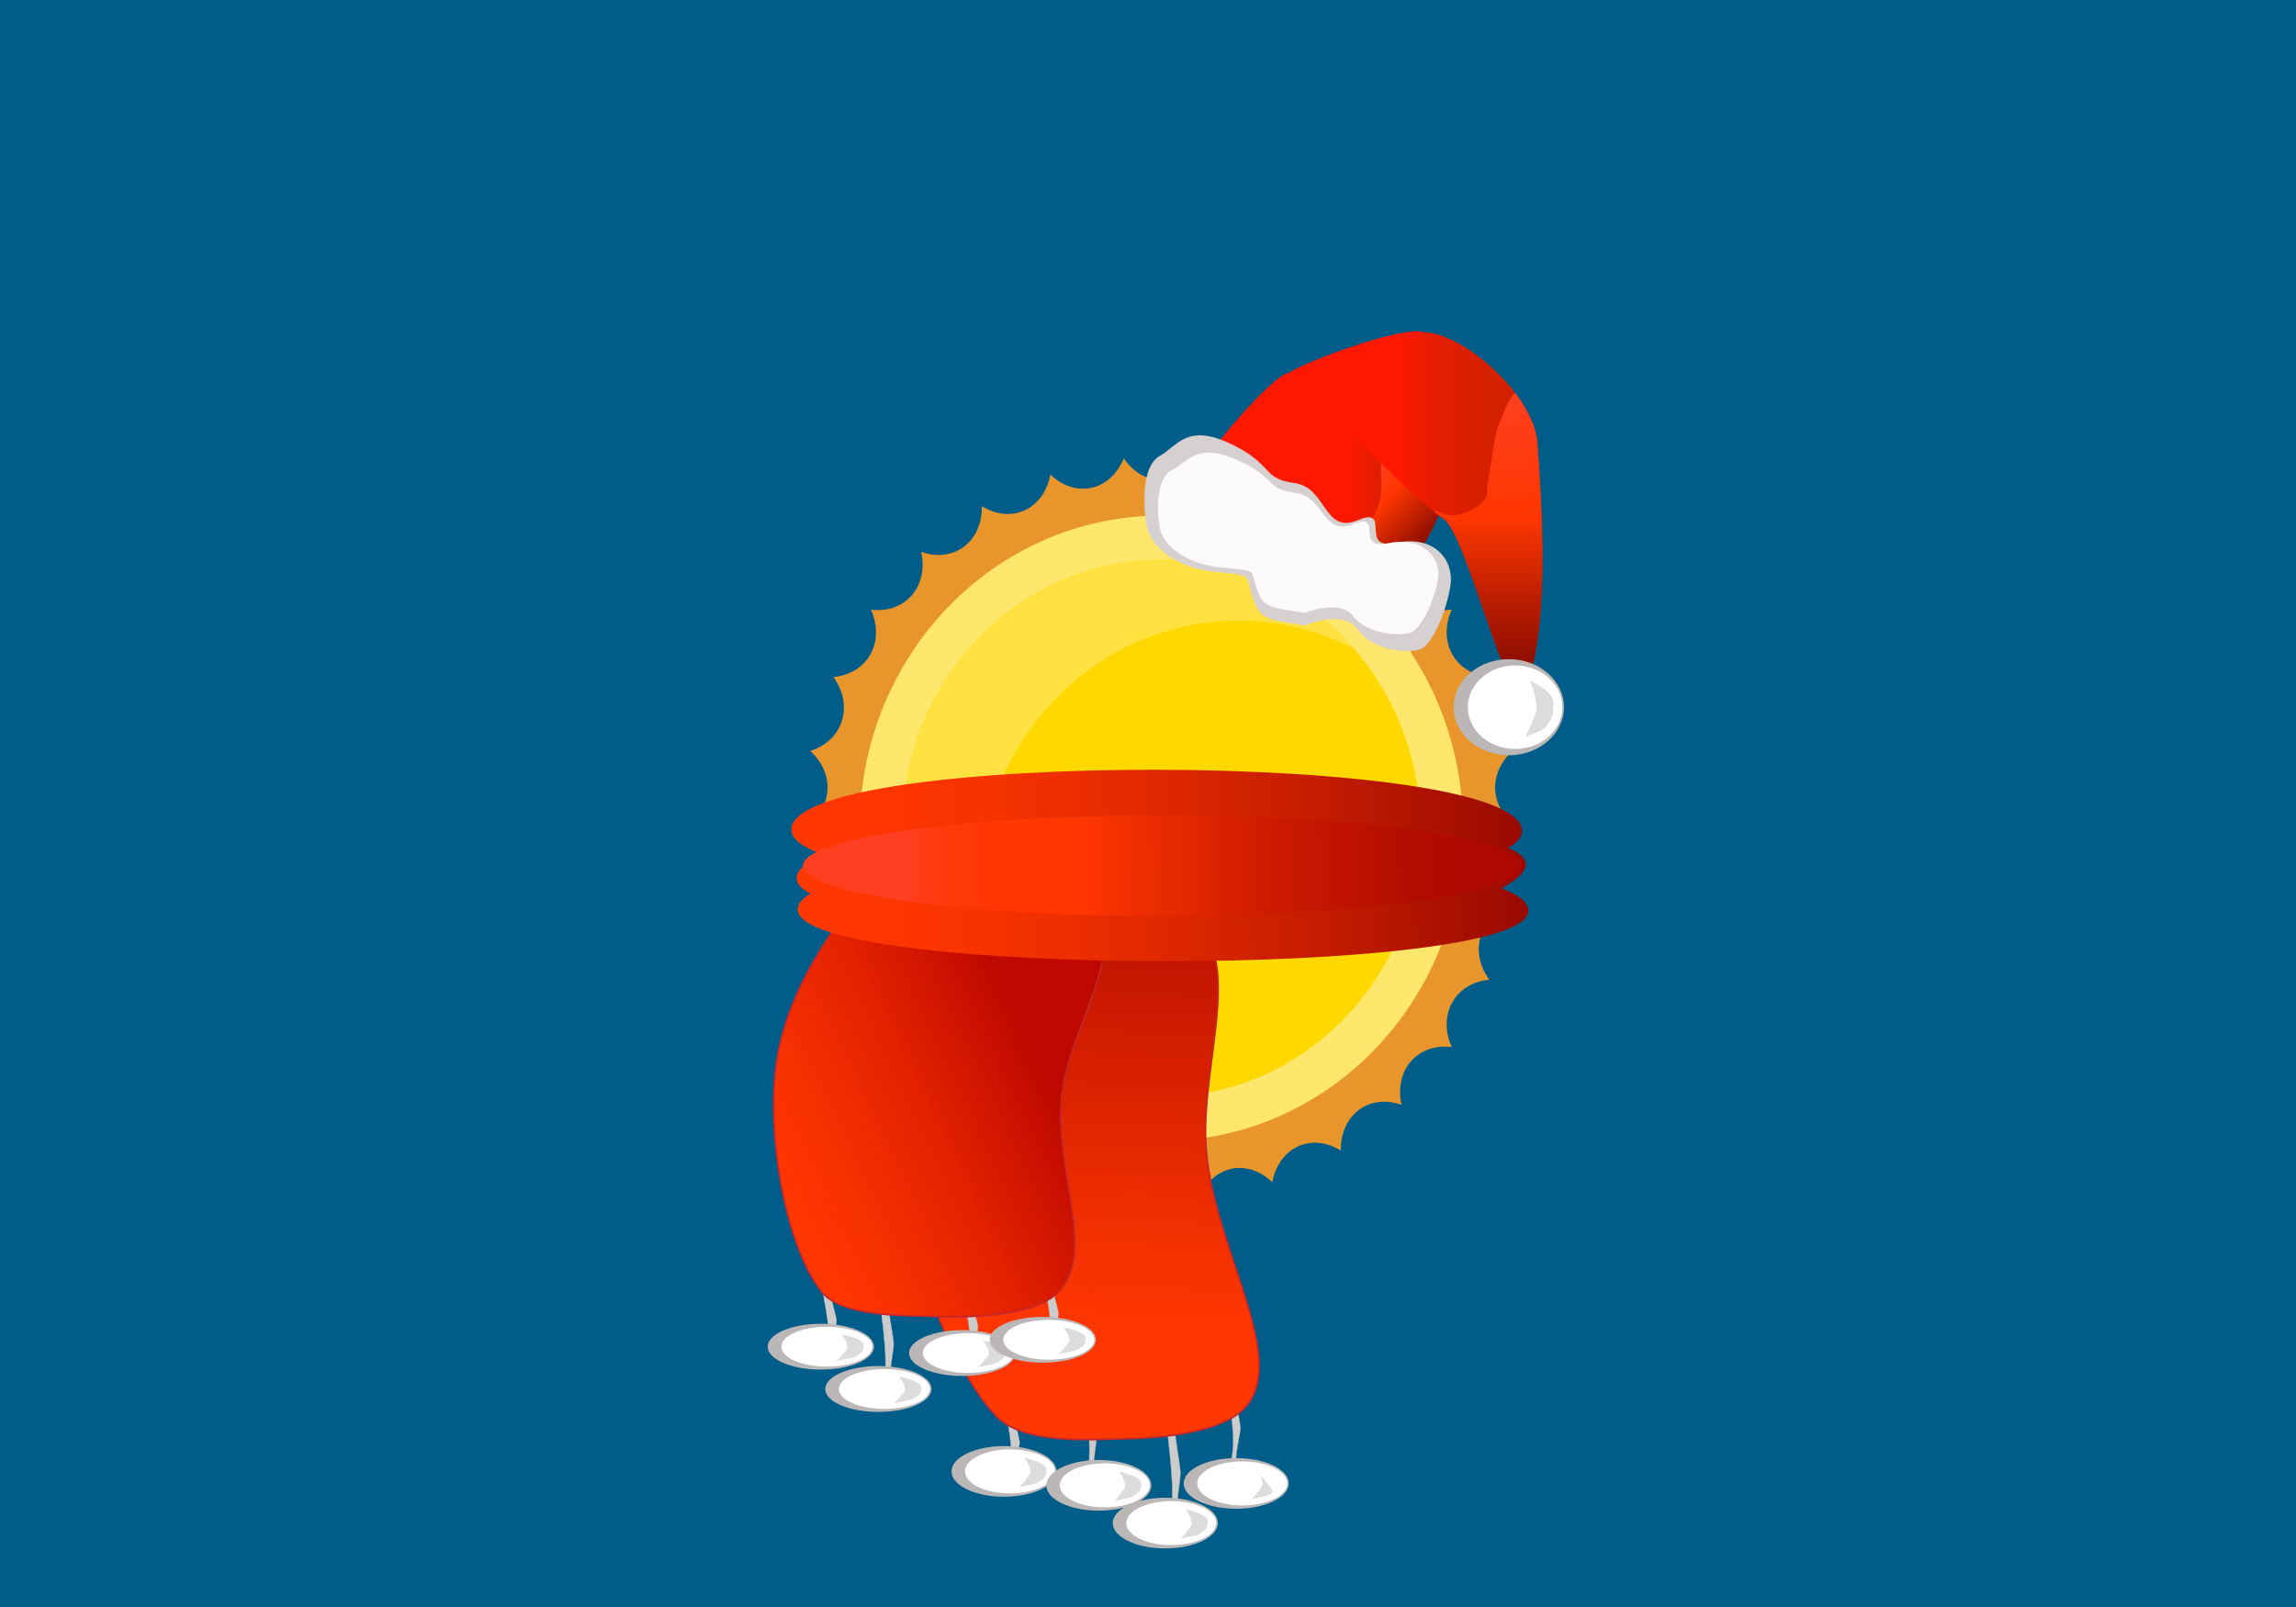 <?xml version="1.0" encoding="utf-8"?>
<!-- Generator: Adobe Illustrator 24.3.0, SVG Export Plug-In . SVG Version: 6.00 Build 0)  -->
<svg version="1.1" id="Layer_1" xmlns="http://www.w3.org/2000/svg" xmlns:xlink="http://www.w3.org/1999/xlink" x="0px" y="0px"
	 viewBox="0 0 1400 980" style="enable-background:new 0 0 1400 980;" xml:space="preserve">
<style type="text/css">
	.xsun0{fill:#005D8A;}
	.xsun1{fill:#E8962C;}
	.xsun2{fill:#FFE76D;}
	.xsun3{fill:#FFD800;}
	.xsun4{fill:#FFE242;}
	.xsun5{fill:url(#SVGID_1_);}
	.xsun6{fill:url(#SVGID_2_);}
	.xsun7{fill:url(#SVGID_3_);}
	.xsun8{fill:url(#SVGID_4_);}
	.xsun9{fill:#D6D0D0;}
	.xsun10{fill:#FCFAFA;}
	.xsun11{fill:#BCB7B7;}
	.xsun12{fill:#FFFFFF;}
	.xsun13{fill:#DDDBDB;}
	.xsun14{fill:#CCCCCC;stroke:#B3B3B3;stroke-width:0.185;}
	.xsun15{fill:#CCCCCC;stroke:#B3B3B3;stroke-width:0.183;}
	.xsun16{fill:#CCCCCC;stroke:#B3B3B3;stroke-width:0.238;}
	.xsun17{fill:url(#SVGID_5_);stroke:#C1272D;}
	.xsun18{fill:#CCCCCC;stroke:#B3B3B3;stroke-width:0.177;}
	.xsun19{fill:#CCCCCC;stroke:#B3B3B3;stroke-width:0.227;}
	.xsun20{fill:url(#SVGID_6_);stroke:#C1272D;}
	.xsun21{fill:url(#SVGID_7_);}
	.xsun22{fill:url(#SVGID_8_);}
</style>
<rect class="xsun0" width="1400" height="980"/>
<g>
	<g>
		<path id="orange" class="xsun1" d="M902.92,570.75c2.83-9.04,10.13-15.52,19.32-18.43c-7.26-6.53-11.37-15.53-10.42-24.98
			c0.96-9.45,6.79-17.37,15.2-22.19c-8.41-4.83-14.24-12.74-15.2-22.19c-0.96-9.45,3.16-18.45,10.42-24.99
			c-9.19-2.91-16.48-9.39-19.32-18.43c-2.83-9.04-0.61-18.73,5.18-26.68c-9.57-0.86-18.01-5.63-22.59-13.86
			c-4.59-8.23-4.35-18.19-0.29-27.22c-9.54,1.22-18.74-1.63-24.88-8.69c-6.14-7.06-7.91-16.85-5.74-26.56
			c-9.08,3.25-18.66,2.45-26.08-3.14c-7.42-5.59-11.12-14.78-10.94-24.74c-8.23,5.14-17.76,6.42-26.14,2.55
			c-8.38-3.87-13.84-12.06-15.66-21.84c-7.02,6.8-16.09,10.1-25.06,8.13c-8.97-1.98-15.95-8.81-19.7-17.99
			c-5.51,8.16-13.71,13.35-22.88,13.35c-9.17,0-17.37-5.19-22.88-13.35c-3.75,9.17-10.73,16.01-19.7,17.99
			c-8.97,1.98-18.03-1.33-25.06-8.13c-1.83,9.78-7.29,17.98-15.66,21.84c-8.38,3.87-17.91,2.59-26.14-2.55
			c0.17,9.96-3.52,19.16-10.94,24.74c-7.42,5.59-16.99,6.39-26.08,3.14c2.17,9.71,0.4,19.5-5.74,26.56
			c-6.14,7.06-15.34,9.91-24.88,8.69c4.07,9.03,4.3,18.98-0.29,27.22c-4.58,8.23-13.02,13-22.59,13.87
			c5.79,7.95,8.01,17.64,5.18,26.68c-2.83,9.04-10.13,15.52-19.32,18.43c7.26,6.53,11.38,15.53,10.42,24.98
			c-0.96,9.45-6.79,17.37-15.2,22.19c8.41,4.82,14.24,12.74,15.2,22.19c0.96,9.45-3.16,18.45-10.42,24.99
			c9.19,2.91,16.49,9.39,19.32,18.43c2.83,9.04,0.61,18.73-5.18,26.68c9.57,0.86,18.01,5.63,22.59,13.87
			c4.59,8.23,4.35,18.19,0.29,27.22c9.54-1.22,18.75,1.63,24.88,8.69c6.14,7.06,7.91,16.85,5.74,26.56
			c9.09-3.25,18.66-2.45,26.08,3.14c7.42,5.59,11.11,14.78,10.94,24.74c8.24-5.14,17.76-6.42,26.14-2.55
			c8.38,3.87,13.84,12.06,15.66,21.85c7.03-6.8,16.09-10.11,25.06-8.13c8.97,1.97,15.95,8.81,19.7,17.99
			c5.51-8.17,13.71-13.35,22.88-13.35c9.17,0,17.37,5.18,22.88,13.35c3.75-9.18,10.73-16.02,19.7-17.99
			c8.97-1.98,18.03,1.33,25.06,8.13c1.83-9.78,7.29-17.98,15.66-21.84c8.38-3.87,17.91-2.59,26.14,2.55
			c-0.17-9.96,3.52-19.15,10.94-24.74c7.42-5.59,17-6.39,26.08-3.14c-2.17-9.71-0.4-19.5,5.74-26.56
			c6.14-7.06,15.34-9.91,24.88-8.69c-4.07-9.03-4.3-18.98,0.29-27.21c4.58-8.23,13.02-13,22.59-13.87
			C902.31,589.48,900.09,579.79,902.92,570.75z"/>
		<ellipse id="yellow" class="xsun2" cx="708.14" cy="505.14" rx="183.97" ry="190.71"/>
		<ellipse class="xsun3" cx="708.14" cy="505.14" rx="158" ry="163.79"/>
		<path class="xsun4" d="M597.1,542.28c0-90.46,70.74-163.79,158-163.79c25.38,0,49.36,6.21,70.61,17.24
			c-28.92-33.38-70.88-54.38-117.57-54.38c-87.26,0-158,73.33-158,163.79c0,64.15,35.58,119.67,87.39,146.55
			C612.39,622.69,597.1,584.34,597.1,542.28z"/>
	</g>
</g>
<g>
	<linearGradient id="SVGID_1_" gradientUnits="userSpaceOnUse" x1="730.409" y1="288.632" x2="882.647" y2="288.632">
		<stop  offset="0" style="stop-color:#FF1700"/>
		<stop  offset="0.61" style="stop-color:#FF1700"/>
		<stop  offset="0.614" style="stop-color:#FD1700"/>
		<stop  offset="0.679" style="stop-color:#EA1C00"/>
		<stop  offset="0.752" style="stop-color:#DC1F00"/>
		<stop  offset="0.843" style="stop-color:#D32100"/>
		<stop  offset="1" style="stop-color:#D12200"/>
		<stop  offset="1" style="stop-color:#C62000"/>
		<stop  offset="1" style="stop-color:#9D1A00"/>
		<stop  offset="1" style="stop-color:#771300"/>
		<stop  offset="1" style="stop-color:#570E00"/>
		<stop  offset="1" style="stop-color:#3B0A00"/>
		<stop  offset="1" style="stop-color:#250600"/>
		<stop  offset="1" style="stop-color:#140300"/>
		<stop  offset="1" style="stop-color:#090100"/>
		<stop  offset="1" style="stop-color:#020000"/>
		<stop  offset="1" style="stop-color:#000000"/>
	</linearGradient>
	<path class="xsun5" d="M730.41,288.63c3.71-11.14,46.41-61.27,55.7-61.27c9.28,0,96.54,55.7,96.54,68.69
		c0,13-22.28,53.84-29.71,53.84C845.51,349.9,730.41,288.63,730.41,288.63z"/>
	<linearGradient id="SVGID_2_" gradientUnits="userSpaceOnUse" x1="829.848" y1="294.085" x2="870.151" y2="334.388">
		<stop  offset="0" style="stop-color:#FF3F1F"/>
		<stop  offset="0.33" style="stop-color:#FF3600"/>
		<stop  offset="0.928" style="stop-color:#8D0E00"/>
		<stop  offset="1" style="stop-color:#7F0900"/>
	</linearGradient>
	<path class="xsun6" d="M881.01,304.39c-10.46-7.45-34.89-23.39-37.74-23.39c-3.48,0,1.99,18.89-3.98,30.33
		c-5.96,11.44-3.48,14.42-2.98,22.87c0.23,3.86,1.3,7.31,3.09,10.29c7.21,3.35,12.18,5.41,13.54,5.41
		C859.15,349.9,875.74,321.35,881.01,304.39z"/>
	<linearGradient id="SVGID_3_" gradientUnits="userSpaceOnUse" x1="786.105" y1="312.695" x2="940.527" y2="312.695">
		<stop  offset="0" style="stop-color:#FF1700"/>
		<stop  offset="0.434" style="stop-color:#FF1700"/>
		<stop  offset="0.53" style="stop-color:#ED1B00"/>
		<stop  offset="0.659" style="stop-color:#DD1F00"/>
		<stop  offset="0.804" style="stop-color:#D42100"/>
		<stop  offset="1" style="stop-color:#D12200"/>
		<stop  offset="1" style="stop-color:#C62000"/>
		<stop  offset="1" style="stop-color:#9D1A00"/>
		<stop  offset="1" style="stop-color:#771300"/>
		<stop  offset="1" style="stop-color:#570E00"/>
		<stop  offset="1" style="stop-color:#3B0A00"/>
		<stop  offset="1" style="stop-color:#250600"/>
		<stop  offset="1" style="stop-color:#140300"/>
		<stop  offset="1" style="stop-color:#090100"/>
		<stop  offset="1" style="stop-color:#020000"/>
		<stop  offset="1" style="stop-color:#000000"/>
	</linearGradient>
	<path class="xsun7" d="M786.1,227.37c6.34-5.47,69.75-29.49,82.24-24.69c23.06,0,67.25,37.47,69.17,68.22
		c1.92,30.75,8.65,108.57-7.69,150.84c-9.61,16.33-35.73-97.48-49.96-105.69C865.65,307.85,786.1,227.37,786.1,227.37z"/>
	<linearGradient id="SVGID_4_" gradientUnits="userSpaceOnUse" x1="907.655" y1="239.654" x2="907.655" y2="423.341">
		<stop  offset="0" style="stop-color:#FF3F1F"/>
		<stop  offset="0.412" style="stop-color:#FF3600"/>
		<stop  offset="0.491" style="stop-color:#EA2F00"/>
		<stop  offset="0.73" style="stop-color:#B11A00"/>
		<stop  offset="0.906" style="stop-color:#8D0E00"/>
		<stop  offset="1" style="stop-color:#7F0900"/>
	</linearGradient>
	<path class="xsun8" d="M937.52,270.9c-0.64-10.21-5.96-21.16-13.6-31.24c-3.79,2.4-8.66,16-10.33,20.01
		c-1.75,4.2-3.14,14.34-4.19,21.33c-1.05,6.99-2.8,15.38-2.8,19.93c0,4.54-6.99,10.14-15.03,12.24c-8.04,2.1-8.39,0.7-16.78-1.75
		c0,0,0.1,0.43,0.27,1.17c2,1.59,3.64,2.78,4.82,3.46c14.23,8.21,40.36,122.02,49.96,105.69
		C946.17,379.46,939.44,301.64,937.52,270.9z"/>
	<path class="xsun9" d="M795.8,381.44c-24.42-3.78-27.75-3.78-32.19-17.63c-4.44-13.86,1.11-12.6-23.31-15.12
		c-24.42-2.52-38.85-16.37-41.07-27.71c-2.22-11.34-3.33-36.53,7.77-42.82c11.1-6.3,16.65-20.15,43.29-7.56
		c26.64,12.6,18.87,21.41,38.85,23.93c19.98,2.52,17.76,31.49,38.86,22.67c21.09-8.82,0,18.89,23.31,13.86
		c23.31-5.04,35.37,10.65,33.15,25.76c-2.22,15.11-10.97,37.21-19.22,39.39c-8.25,2.18-28.38,0.47-37.25-12.26
		C819.13,371.23,795.8,381.44,795.8,381.44z"/>
	<path class="xsun10" d="M795.73,373.67c-22.33-3.19-25.38-3.18-29.44-14.85c-4.06-11.67,1.02-10.61-21.32-12.73
		c-22.34-2.12-35.53-13.78-37.56-23.33c-2.03-9.54-3.05-30.75,7.11-36.05c10.15-5.3,15.23-16.96,39.59-6.36
		c24.36,10.61,17.26,18.02,35.53,20.15c18.27,2.12,16.24,26.51,35.53,19.09c19.29-7.42,0,15.9,21.32,11.66
		c21.32-4.24,32.34,8.96,30.31,21.69c-2.03,12.73-10.03,31.33-17.57,33.16c-7.54,1.83-25.95,0.39-34.06-10.32
		C817.05,365.08,795.73,373.67,795.73,373.67z"/>
	<path class="xsun11" d="M953.64,431.28c0,16.18-15.06,29.3-33.63,29.3c-18.57,0-33.63-13.12-33.63-29.3
		c0-16.18,15.06-29.3,33.63-29.3C938.58,401.97,953.64,415.09,953.64,431.28z"/>
	<path class="xsun12" d="M952.68,431.28c0,14.06-12.9,25.46-28.82,25.46c-15.92,0-28.82-11.4-28.82-25.46
		c0-14.06,12.9-25.46,28.82-25.46C939.77,405.82,952.68,417.22,952.68,431.28z"/>
	<path class="xsun13" d="M929.9,449.71c2.58-2.11,9.34-2.96,12.25-6.11c4.37-4.73,5.44-8.78,4.88-15.69
		c-0.56-6.92-13.87-12.69-13.87-12.69s4.56,12.13,3.6,18.27C936.23,436.97,929.9,449.71,929.9,449.71z"/>
</g>
<g>
	<g>
		<path class="xsun14" d="M613.95,899.75c1.7-0.64,3.27-1.43,4.61-2.34c0.35-6.49,3.18-14.98,3.17-17.58c0-2.29-3.18-13.51-3.79-19.07
			c-1.28-0.24-2.73-0.08-4.28,0.23C614.18,869.32,620.03,889.72,613.95,899.75z"/>
		<g>
			<path class="xsun11" d="M644.24,897.31c0,8.53-14.34,15.45-32.02,15.45c-17.68,0-32.02-6.92-32.02-15.45
				c0-8.53,14.34-15.45,32.02-15.45C629.9,881.87,644.24,888.78,644.24,897.31z"/>
			<path class="xsun12" d="M643.33,897.31c0,7.41-12.29,13.43-27.45,13.43c-15.15,0-27.45-6.01-27.45-13.43
				c0-7.41,12.29-13.42,27.45-13.42C631.03,883.89,643.33,889.9,643.33,897.31z"/>
			<path class="xsun13" d="M621.64,907.03c2.47-1.11,8.89-1.56,11.66-3.22c4.17-2.49,5.18-4.63,4.65-8.28
				c-0.54-3.65-13.21-6.69-13.21-6.69s4.34,6.39,3.43,9.63C627.66,900.31,621.64,907.03,621.64,907.03z"/>
		</g>
	</g>
	<g>
		<path class="xsun15" d="M749.55,893.31c1.49-0.72,2.87-1.61,4.04-2.63c0.3-7.32,2.77-16.89,2.77-19.82c0-2.59-2.79-15.23-3.32-21.5
			c-1.12-0.27-2.39-0.09-3.75,0.26C749.74,859.01,754.87,882,749.55,893.31z"/>
		<g>
			<path class="xsun11" d="M785.82,904.64c0,8.53-14.34,15.45-32.02,15.45c-17.68,0-32.02-6.92-32.02-15.45
				c0-8.53,14.34-15.45,32.02-15.45C771.49,889.19,785.82,896.11,785.82,904.64z"/>
			<path class="xsun12" d="M784.91,904.64c0,7.41-12.29,13.43-27.45,13.43c-15.15,0-27.45-6.01-27.45-13.43
				c0-7.41,12.29-13.42,27.45-13.42C772.62,891.22,784.91,897.23,784.91,904.64z"/>
			<path class="xsun13" d="M763.22,914.36c2.46-1.11,8.89-1.56,11.66-3.22c4.17-2.49-8.02-11.32-8.56-14.97c-0.54-3.65,0,0,0,0
				s4.34,6.39,3.43,9.63C769.25,907.64,763.22,914.36,763.22,914.36z"/>
		</g>
	</g>
	<g>
		<path class="xsun16" d="M661.72,904.34c1.69-1.07,3.25-2.38,4.57-3.88c0.25-10.75,2.95-24.81,2.91-29.11
			c-0.04-3.8-3.39-22.36-4.07-31.56c-1.29-0.39-2.73-0.12-4.28,0.39C661.5,853.97,667.66,887.72,661.72,904.34z"/>
		<g>
			<path class="xsun11" d="M702.03,905.72c0.07,8.53-14.2,15.49-31.89,15.53c-17.68,0.05-32.08-6.83-32.15-15.37
				c-0.08-8.53,14.2-15.49,31.89-15.53C687.56,890.3,701.96,897.18,702.03,905.72z"/>
			<path class="xsun12" d="M701.12,905.72c0.06,7.41-12.17,13.46-27.34,13.5c-15.16,0.04-27.5-5.94-27.56-13.35
				c-0.06-7.41,12.17-13.45,27.33-13.49C688.72,892.33,701.06,898.3,701.12,905.72z"/>
			<path class="xsun13" d="M679.52,915.49c2.45-1.12,8.88-1.58,11.63-3.25c4.14-2.51,5.15-4.64,4.58-8.29
				c-0.57-3.65-13.27-6.65-13.27-6.65s4.39,6.38,3.51,9.62C685.48,908.76,679.52,915.49,679.52,915.49z"/>
		</g>
	</g>
	<g>
		<path class="xsun16" d="M712.29,931.27c1.69-1.07,3.25-2.38,4.57-3.88c0.25-10.75,2.95-24.81,2.91-29.11
			c-0.04-3.8-3.39-22.36-4.07-31.56c-1.29-0.39-2.73-0.12-4.28,0.39C712.06,880.9,718.22,914.65,712.29,931.27z"/>
		<g>
			<path class="xsun11" d="M742.56,928.75c0.08,8.53-14.2,15.49-31.89,15.53c-17.68,0.05-32.08-6.83-32.15-15.37
				c-0.08-8.53,14.2-15.49,31.89-15.53C728.09,913.34,742.49,920.22,742.56,928.75z"/>
			<path class="xsun12" d="M741.65,928.75c0.06,7.42-12.17,13.46-27.34,13.5c-15.15,0.04-27.5-5.94-27.56-13.36
				c-0.06-7.41,12.18-13.45,27.33-13.49C729.24,915.36,741.59,921.34,741.65,928.75z"/>
			<path class="xsun13" d="M720.04,938.53c2.45-1.12,8.88-1.58,11.63-3.25c4.14-2.51,5.15-4.64,4.58-8.29
				c-0.57-3.64-13.27-6.65-13.27-6.65s4.4,6.38,3.51,9.62C726.01,931.79,720.04,938.53,720.04,938.53z"/>
		</g>
	</g>
	
		<linearGradient id="SVGID_5_" gradientUnits="userSpaceOnUse" x1="882.297" y1="952.475" x2="948.445" y2="539.918" gradientTransform="matrix(1.08 -0.111 0.102 0.995 -408.06 89.381)">
		<stop  offset="0" style="stop-color:#FF3F1F"/>
		<stop  offset="0.025" style="stop-color:#FF3C14"/>
		<stop  offset="0.07" style="stop-color:#FF3909"/>
		<stop  offset="0.133" style="stop-color:#FF3702"/>
		<stop  offset="0.308" style="stop-color:#FF3600"/>
		<stop  offset="0.467" style="stop-color:#F12F00"/>
		<stop  offset="0.765" style="stop-color:#CE1B00"/>
		<stop  offset="1" style="stop-color:#AD0900"/>
	</linearGradient>
	<path class="xsun17" d="M734.32,567.91c20.43,30.6-3.09,87.51,1.33,134.95c5.49,58.81,48.11,122.11,25.55,153.16
		c-13.54,18.63-57.02,21.13-76.81,21.47c-19.64,0.33-60.45,3.65-77.33-14.21c-28.47-30.13-58.16-110.5-63.67-169.58
		c-4.09-43.78,7.82-84.71,20.22-115.15c14.26-34.98,54.71-45.91,82.93-46.39C672.71,531.72,714.23,537.82,734.32,567.91z"/>
	<g>
		<path class="xsun18" d="M588.48,827.34c1.72-0.58,3.31-1.3,4.66-2.12c0.35-5.87,3.21-13.56,3.21-15.91c0-2.08-3.22-12.23-3.83-17.26
			c-1.3-0.22-2.76-0.07-4.33,0.21C588.71,799.8,594.63,818.26,588.48,827.34z"/>
		<g>
			<path class="xsun11" d="M619.11,825.13c0,7.72-14.5,13.98-32.39,13.98c-17.89,0-32.39-6.26-32.39-13.98s14.5-13.98,32.39-13.98
				C604.61,811.15,619.11,817.41,619.11,825.13z"/>
			<path class="xsun12" d="M618.19,825.13c0,6.71-12.43,12.15-27.77,12.15c-15.33,0-27.76-5.44-27.76-12.15
				c0-6.71,12.43-12.15,27.76-12.15C605.76,812.98,618.19,818.42,618.19,825.13z"/>
			<path class="xsun13" d="M596.25,833.93c2.49-1.01,9-1.41,11.79-2.91c4.21-2.26,5.24-4.19,4.7-7.49c-0.54-3.3-13.36-6.06-13.36-6.06
				s4.39,5.79,3.47,8.72C602.35,827.85,596.25,833.93,596.25,833.93z"/>
		</g>
	</g>
	<g>
		<path class="xsun18" d="M637.57,819.25c1.72-0.58,3.31-1.3,4.66-2.11c0.35-5.87,3.21-13.56,3.21-15.91
			c-0.01-2.08-3.22-12.23-3.83-17.26c-1.3-0.22-2.76-0.07-4.33,0.21C637.81,791.71,643.73,810.17,637.57,819.25z"/>
		<g>
			<path class="xsun11" d="M668.21,817.04c0,7.72-14.5,13.98-32.39,13.98s-32.39-6.26-32.39-13.98c0-7.72,14.5-13.98,32.39-13.98
				S668.21,809.32,668.21,817.04z"/>
			<path class="xsun12" d="M667.29,817.04c0,6.71-12.43,12.15-27.76,12.15c-15.33,0-27.76-5.44-27.76-12.15
				c0-6.71,12.43-12.15,27.76-12.15C654.86,804.9,667.29,810.33,667.29,817.04z"/>
			<path class="xsun13" d="M645.35,825.84c2.49-1.01,8.99-1.41,11.79-2.91c4.21-2.26,5.24-4.19,4.7-7.49
				c-0.55-3.3-13.36-6.06-13.36-6.06s4.39,5.79,3.47,8.71C651.44,819.76,645.35,825.84,645.35,825.84z"/>
		</g>
	</g>
	<g>
		<path class="xsun18" d="M502.25,823.46c1.72-0.58,3.31-1.3,4.66-2.11c0.36-5.87,3.22-13.56,3.21-15.91c0-2.08-3.22-12.23-3.83-17.26
			c-1.29-0.21-2.76-0.07-4.33,0.21C502.49,795.93,508.4,814.39,502.25,823.46z"/>
		<g>
			<path class="xsun11" d="M532.89,821.26c0,7.72-14.5,13.98-32.39,13.98c-17.89,0-32.39-6.26-32.39-13.98
				c0-7.72,14.5-13.98,32.39-13.98C518.39,807.28,532.89,813.54,532.89,821.26z"/>
			<path class="xsun12" d="M531.97,821.26c0,6.71-12.43,12.15-27.77,12.15c-15.33,0-27.76-5.44-27.76-12.15
				c0-6.71,12.43-12.15,27.76-12.15C519.53,809.11,531.97,814.55,531.97,821.26z"/>
			<path class="xsun13" d="M510.03,830.06c2.49-1.01,9-1.41,11.79-2.91c4.21-2.26,5.24-4.19,4.7-7.49c-0.54-3.3-13.36-6.06-13.36-6.06
				s4.39,5.79,3.47,8.71C516.12,823.98,510.03,830.06,510.03,830.06z"/>
		</g>
	</g>
	<g>
		<path class="xsun19" d="M537.37,849.25c1.71-0.97,3.29-2.15,4.63-3.51c0.25-9.73,2.98-22.45,2.94-26.34
			c-0.04-3.44-3.43-20.23-4.12-28.56c-1.3-0.35-2.76-0.11-4.33,0.35C537.14,803.67,543.37,834.21,537.37,849.25z"/>
		<g>
			<path class="xsun11" d="M567.99,846.98c0.08,7.72-14.37,14.02-32.26,14.06c-17.89,0.04-32.45-6.18-32.52-13.91
				c-0.08-7.72,14.37-14.01,32.25-14.06C553.35,833.03,567.91,839.26,567.99,846.98z"/>
			<path class="xsun12" d="M567.06,846.98c0.06,6.71-12.31,12.18-27.65,12.22c-15.33,0.04-27.81-5.37-27.88-12.09
				c-0.06-6.71,12.31-12.17,27.64-12.21C554.52,834.86,567,840.27,567.06,846.98z"/>
			<path class="xsun13" d="M545.21,855.83c2.48-1.01,8.98-1.43,11.76-2.94c4.19-2.27,5.21-4.2,4.63-7.5
				c-0.58-3.3-13.42-6.02-13.42-6.02s4.44,5.78,3.55,8.71C551.25,849.73,545.21,855.83,545.21,855.83z"/>
		</g>
	</g>
	<linearGradient id="SVGID_6_" gradientUnits="userSpaceOnUse" x1="416.226" y1="748.559" x2="632.122" y2="645.877">
		<stop  offset="0" style="stop-color:#FF3F1F"/>
		<stop  offset="0.022" style="stop-color:#FF3C14"/>
		<stop  offset="0.061" style="stop-color:#FF3909"/>
		<stop  offset="0.116" style="stop-color:#FF3702"/>
		<stop  offset="0.269" style="stop-color:#FF3600"/>
		<stop  offset="0.435" style="stop-color:#F73000"/>
		<stop  offset="0.691" style="stop-color:#E22100"/>
		<stop  offset="1" style="stop-color:#BF0900"/>
	</linearGradient>
	<path class="xsun20" d="M670.06,560.86c13.33,25.02-18.25,68.88-22.54,106.49c-5.33,46.62,22.59,98.39-3.56,121.9
		c-15.69,14.1-55.98,14.19-74.17,13.59c-18.06-0.59-56.04,0.25-68.36-14.56c-20.78-25-33.84-89.67-28.49-136.51
		c3.96-34.71,22.08-66.47,38.8-89.93c19.22-26.97,58.22-33.83,84.17-32.99C619.97,529.64,656.95,536.26,670.06,560.86z"/>
	<g>
		<g>
			
				<linearGradient id="SVGID_7_" gradientUnits="userSpaceOnUse" x1="443.453" y1="522.905" x2="929.323" y2="511.657" gradientTransform="matrix(1 0 0 1 1.983 11.004)">
				<stop  offset="0" style="stop-color:#FF3F1F"/>
				<stop  offset="0.014" style="stop-color:#FF3C14"/>
				<stop  offset="0.038" style="stop-color:#FF3909"/>
				<stop  offset="0.073" style="stop-color:#FF3702"/>
				<stop  offset="0.17" style="stop-color:#FF3600"/>
				<stop  offset="0.306" style="stop-color:#F83300"/>
				<stop  offset="0.504" style="stop-color:#E42A00"/>
				<stop  offset="0.741" style="stop-color:#C41C00"/>
				<stop  offset="1" style="stop-color:#990900"/>
			</linearGradient>
			<path class="xsun21" d="M915.46,541.71c15.81-8.21,21.77-17.67,4.01-24.57c5.52-3.14,8.54-6.6,8.54-10.37
				c0-49.37-445.46-49.93-445.46-0.85c0,5.75,6.89,10.79,18.94,15.13c-15.85,7.39-22.16,16.16-7.29,23.98
				c-5.04,2.92-7.77,6.12-7.77,9.58c0,41.78,445.46,42.17,445.46,0.77C931.89,550.24,925.95,545.68,915.46,541.71z"/>
		</g>
	</g>
	<linearGradient id="SVGID_8_" gradientUnits="userSpaceOnUse" x1="554.587" y1="529.459" x2="895.991" y2="526.144">
		<stop  offset="0" style="stop-color:#FF3F1F"/>
		<stop  offset="0.025" style="stop-color:#FF3C14"/>
		<stop  offset="0.07" style="stop-color:#FF3909"/>
		<stop  offset="0.133" style="stop-color:#FF3702"/>
		<stop  offset="0.308" style="stop-color:#FF3600"/>
		<stop  offset="0.392" style="stop-color:#F12F00"/>
		<stop  offset="0.654" style="stop-color:#CC1A00"/>
		<stop  offset="0.866" style="stop-color:#B50E00"/>
		<stop  offset="1" style="stop-color:#AD0900"/>
	</linearGradient>
	<path class="xsun22" d="M927.9,527.96c0,16.98-98.11,30.74-219.13,30.74s-219.13-13.76-219.13-30.74
		c0-16.98,98.11-30.74,219.13-30.74S927.9,510.98,927.9,527.96z"/>
</g>
</svg>
